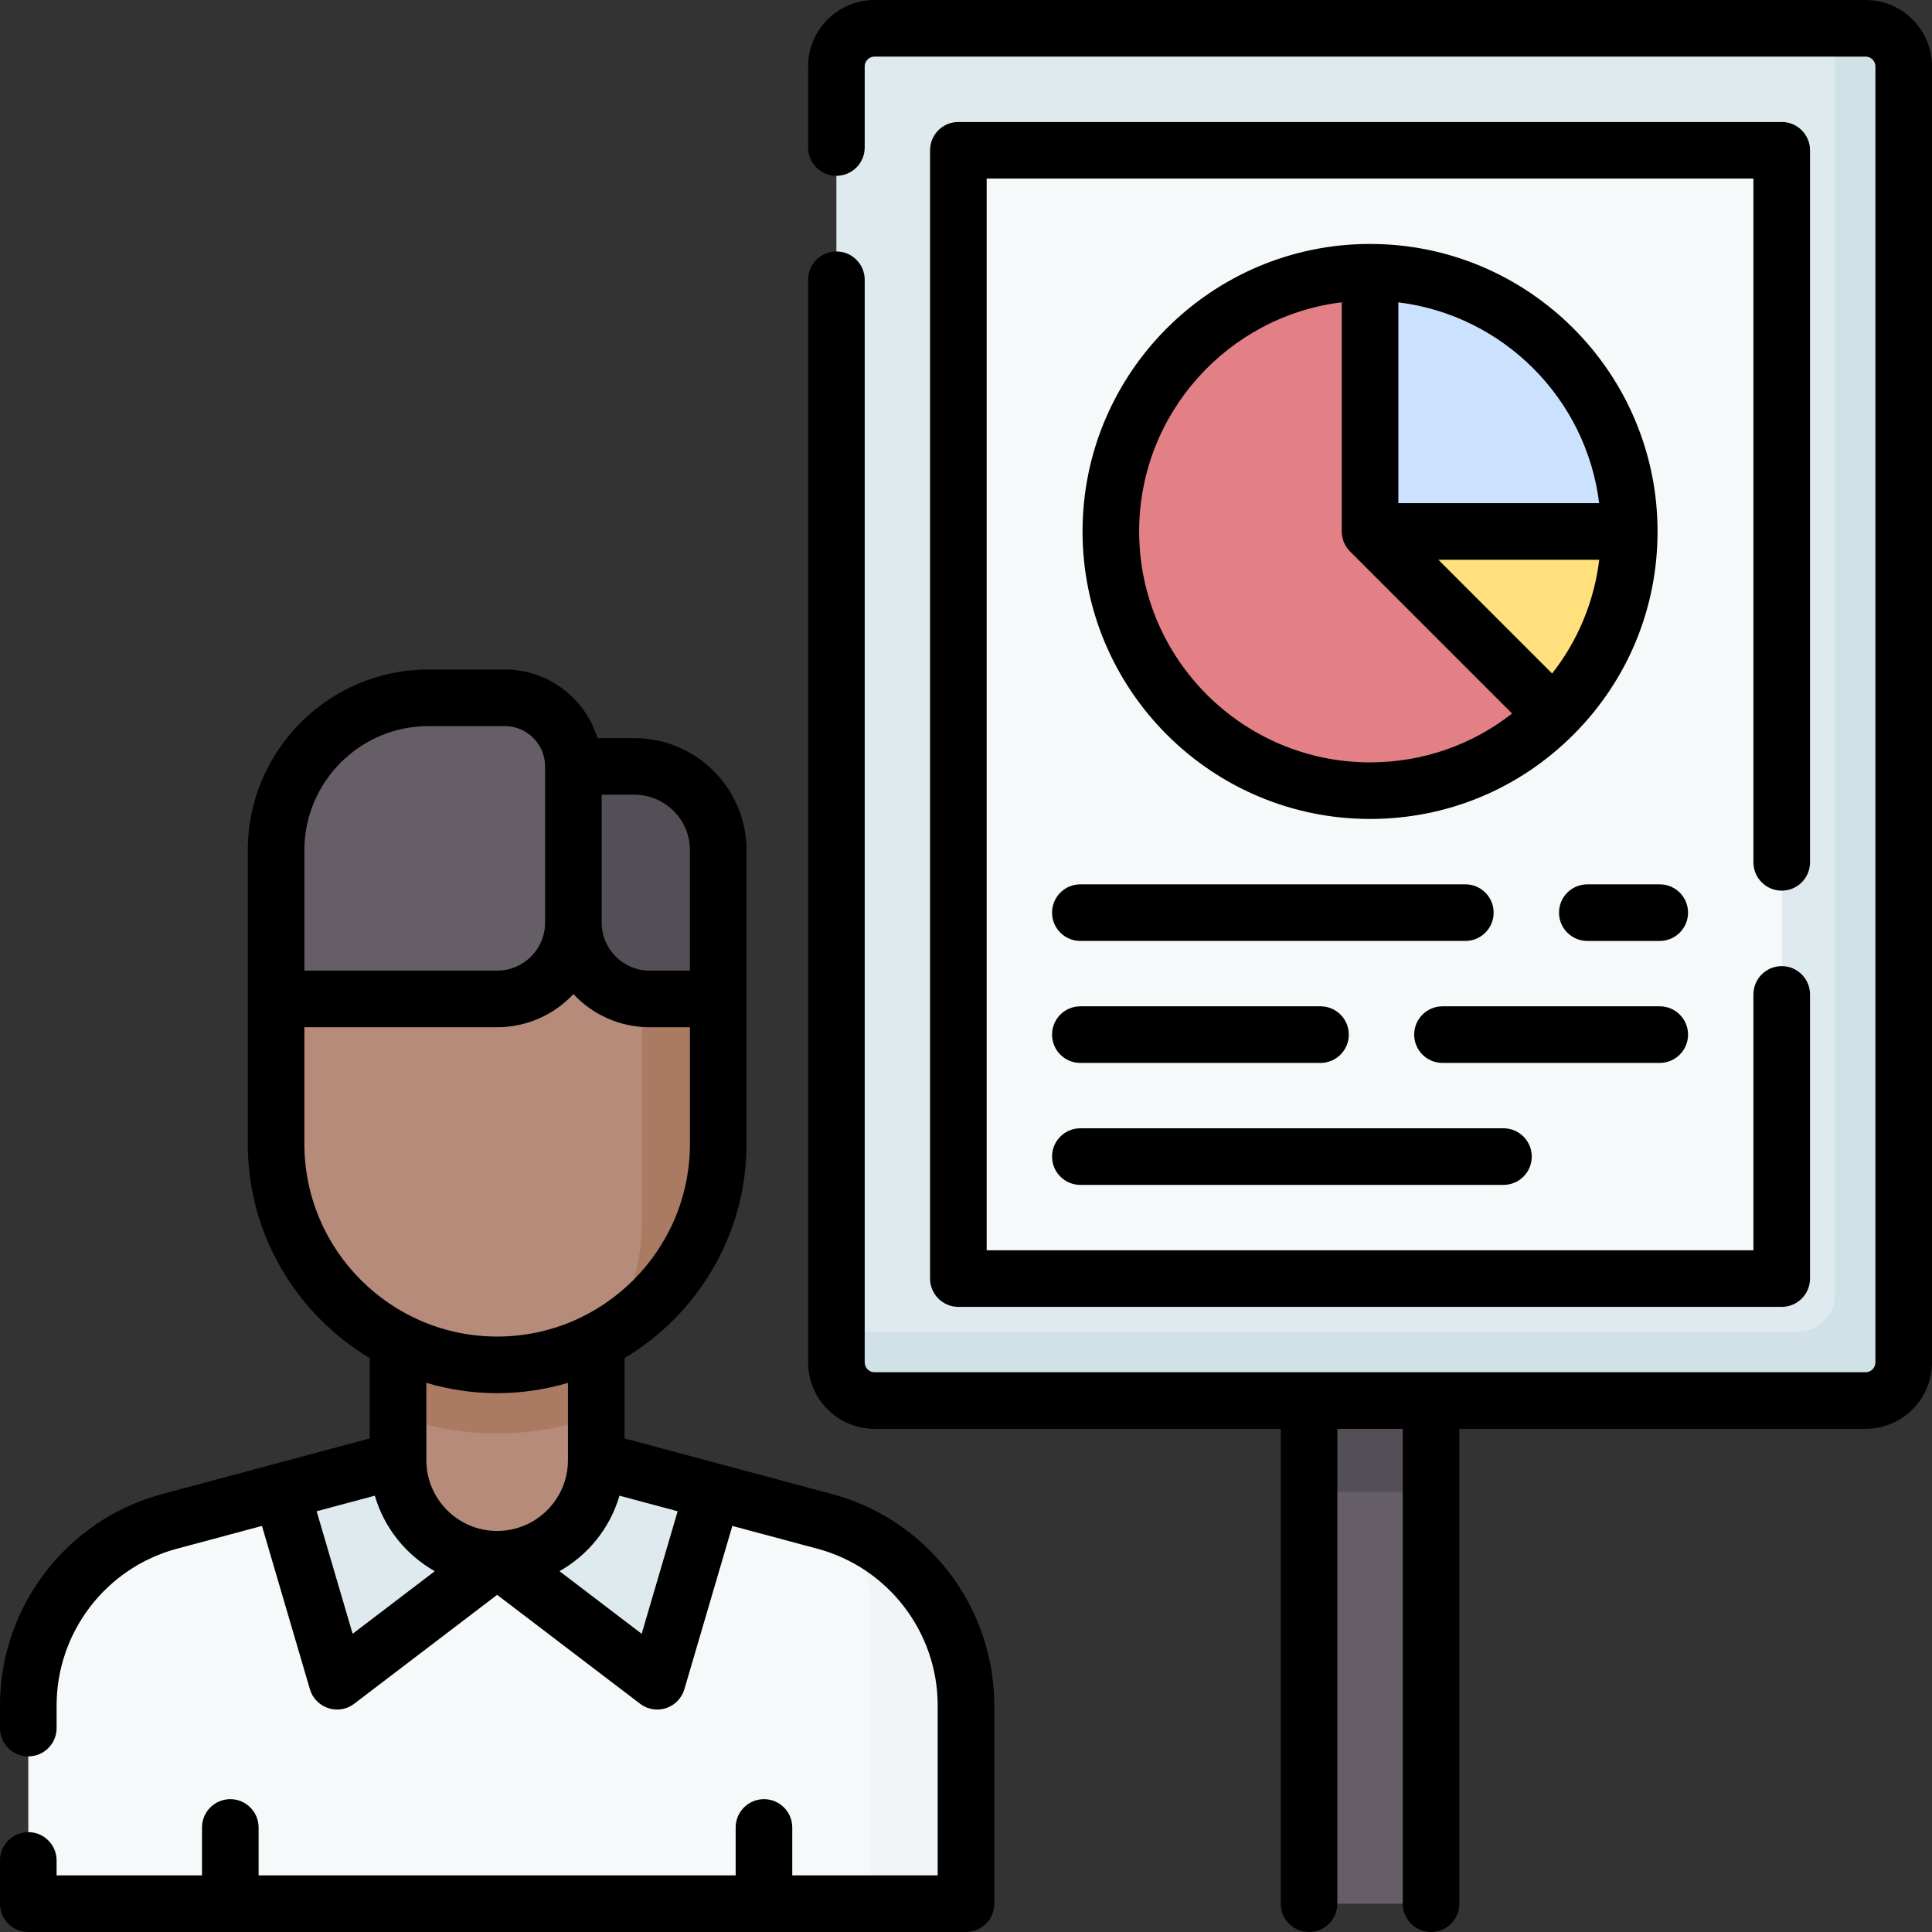 <svg id="Capa_1" enable-background="new 0 0 512 512" height="512" viewBox="0 0 512 512" width="512" xmlns="http://www.w3.org/2000/svg"><rect x="0" y="0" width="512" height="512" fill="#333333" stroke="none"/><g><g><path d="m346.915 371.159h32.325v133.341h-32.325z" fill="#665e66"/></g><g><path d="m346.915 371.159h32.325v24.244h-32.325z" fill="#544f57"/></g><g><path d="m494.398 371.159h-262.642c-5.579 0-10.102-4.523-10.102-10.102v-343.455c0-5.579 4.523-10.102 10.102-10.102h262.642c5.579 0 10.102 4.523 10.102 10.102v343.455c0 5.579-4.523 10.102-10.102 10.102z" fill="#dfeaef"/></g><g><path d="m486.317 7.5v335.374c0 5.579-4.523 10.102-10.102 10.102h-254.561v8.081c0 5.579 4.523 10.102 10.102 10.102h262.642c5.579 0 10.102-4.523 10.102-10.102v-343.455c0-5.579-4.523-10.102-10.102-10.102z" fill="#d0e2e7"/></g><g><path d="m213.573 80.232h299.008v218.195h-299.008z" fill="#f6f9f9" transform="matrix(0 1 -1 0 552.407 -173.748)"/></g><g><g><path d="m363.077 72.15v68.691h68.691c0-37.937-30.754-68.691-68.691-68.691z" fill="#cbe2ff"/></g><g><path d="m363.077 140.841 48.572 48.572c12.431-12.431 20.119-29.603 20.119-48.572z" fill="#ffe07d"/></g><g><path d="m363.077 72.15c-37.937 0-68.691 30.754-68.691 68.691s30.754 68.691 68.691 68.691c18.969 0 36.14-7.69 48.57-20.12l-48.57-48.571z" fill="#e28086"/></g></g><g><g><path d="m158.014 386.954 60.554 16.231c22.08 5.919 37.432 25.928 37.432 48.787v52.528h-248.5v-52.528c0-22.859 15.352-42.868 37.431-48.786l60.554-16.231h52.529z" fill="#f6f9f9"/></g><g><path d="m105.486 386.954-30.931 8.291 14.768 50.299 42.427-32.325v-26.265z" fill="#dfeaef"/></g><g><path d="m158.014 386.954 30.931 8.291-14.768 50.299-42.427-32.325v-26.265z" fill="#dfeaef"/></g><g><path d="m226.478 406.027c2.755 6.263 4.268 13.153 4.268 20.324v78.149h25.254v-52.528c0-20.016-11.771-37.846-29.522-45.945z" fill="#f1f4f6"/></g><g><path d="m131.75 413.219c-14.505 0-26.264-11.759-26.264-26.264v-32.325h52.528v32.325c0 14.505-11.759 26.264-26.264 26.264z" fill="#b78b7a"/></g><g><path d="m105.486 375.253c8.198 2.994 17.043 4.63 26.264 4.63s18.067-1.637 26.264-4.63v-20.624h-52.528z" fill="#aa7a63"/></g><g><path d="m73.161 244.522v58.589c0 32.358 26.231 58.589 58.589 58.589s58.589-26.231 58.589-58.589v-58.589z" fill="#b78b7a"/></g><g><path d="m170.136 244.522v78.793c0 10.998-3.037 21.285-8.308 30.078 17.077-10.238 28.511-28.922 28.511-50.281v-58.589h-20.203z" fill="#aa7a63"/></g><g><path d="m172.157 264.725h18.183v-39.396c0-12.274-9.95-22.224-22.224-22.224h-16.163v41.417c0 11.158 9.046 20.203 20.204 20.203z" fill="#544f57"/></g><g><path d="m131.75 264.725h-58.589v-39.396c0-22.316 18.091-40.406 40.407-40.406h20.203c10.042 0 18.183 8.141 18.183 18.183v41.417c-.001 11.157-9.046 20.202-20.204 20.202z" fill="#665e66"/></g></g><g><path d="m494.398 0h-262.642c-9.706 0-17.602 7.896-17.602 17.602v21.492c0 4.142 3.358 7.5 7.5 7.5s7.5-3.358 7.5-7.5v-21.492c0-1.435 1.167-2.602 2.602-2.602h262.643c1.435 0 2.602 1.167 2.602 2.602v343.456c0 1.435-1.167 2.602-2.602 2.602h-262.643c-1.435 0-2.602-1.167-2.602-2.602v-286.915c0-4.142-3.358-7.5-7.5-7.5s-7.5 3.358-7.5 7.5v286.914c0 9.706 7.896 17.602 17.602 17.602h107.659v125.841c0 4.142 3.358 7.5 7.5 7.5s7.5-3.358 7.5-7.5v-125.841h17.325v125.841c0 4.142 3.358 7.5 7.5 7.5s7.5-3.358 7.5-7.5v-125.841h107.659c9.706 0 17.602-7.896 17.602-17.602v-343.455c-.001-9.706-7.897-17.602-17.603-17.602z"/><path d="m416.903 194.761c.016-.016.033-.029.049-.045 14.391-14.391 22.316-33.524 22.316-53.875 0-42.012-34.179-76.191-76.191-76.191s-76.191 34.179-76.191 76.191 34.179 76.191 76.191 76.191c20.327.001 39.44-7.909 53.826-22.271zm-5.576-16.277-30.143-30.143h42.632c-1.34 11.035-5.634 21.393-12.489 30.143zm12.465-45.143h-53.215v-53.214c27.753 3.409 49.806 25.461 53.215 53.214zm-121.906 7.5c0-31.202 23.476-57.024 53.691-60.734v60.734c0 .251.013.501.038.749.018.182.049.359.08.537.011.063.017.128.029.191.042.21.096.416.155.619.009.03.014.061.023.091.063.207.138.409.218.608.011.027.019.055.03.081.078.189.168.372.261.552.019.037.034.075.054.112.089.167.189.327.291.486.03.048.057.098.088.145.101.151.213.295.324.438.039.05.073.102.113.151.156.189.32.371.493.545l42.946 42.947c-10.709 8.39-23.828 12.94-37.645 12.94-33.739 0-61.189-27.45-61.189-61.192z"/><path d="m472.175 236.029c4.142 0 7.5-3.358 7.5-7.5v-188.704c0-4.142-3.358-7.5-7.5-7.5h-218.196c-4.142 0-7.5 3.358-7.5 7.5v299.008c0 4.142 3.358 7.5 7.5 7.5h218.195c4.142 0 7.5-3.358 7.5-7.5v-75.298c0-4.142-3.358-7.5-7.5-7.5s-7.5 3.358-7.5 7.5v67.798h-203.195v-284.008h203.195v181.204c.001 4.142 3.359 7.5 7.501 7.5z"/><path d="m220.51 395.941-54.996-14.741v-21.305c19.339-11.543 32.325-32.672 32.325-56.784v-77.782c0-16.39-13.334-29.724-29.724-29.724h-9.782c-3.217-10.514-13.01-18.183-24.563-18.183h-20.204c-26.416 0-47.906 21.491-47.906 47.907v77.782c0 24.112 12.986 45.241 32.325 56.784v21.305l-54.995 14.741c-25.312 6.785-42.99 29.825-42.99 56.031v5.988c0 4.142 3.358 7.5 7.5 7.5s7.5-3.358 7.5-7.5v-5.988c0-19.429 13.107-36.512 31.874-41.542l22.549-6.044 12.705 43.271c.695 2.369 2.512 4.244 4.858 5.013.765.251 1.554.374 2.338.374 1.621 0 3.222-.526 4.546-1.534l37.881-28.862 37.881 28.862c1.324 1.008 2.924 1.534 4.546 1.534.784 0 1.573-.123 2.338-.374 2.346-.77 4.163-2.645 4.858-5.013l12.705-43.271 22.549 6.044c18.767 5.03 31.874 22.113 31.874 41.542v45.028h-38.539v-12.703c0-4.142-3.358-7.5-7.5-7.5s-7.5 3.358-7.5 7.5v12.703h-126.424v-12.703c0-4.142-3.358-7.5-7.5-7.5s-7.5 3.358-7.5 7.5v12.703h-38.539v-3.964c0-4.142-3.358-7.5-7.5-7.5s-7.5 3.358-7.5 7.5v11.464c0 4.142 3.358 7.5 7.5 7.5h248.5c4.142 0 7.5-3.358 7.5-7.5v-52.528c0-26.206-17.678-49.246-42.99-56.031zm-37.671-170.612v31.896h-10.683c-7.005 0-12.704-5.699-12.704-12.703v-33.917h8.663c8.119 0 14.724 6.605 14.724 14.724zm-102.178 0c0-18.145 14.762-32.907 32.906-32.907h20.204c5.891 0 10.683 4.792 10.683 10.683v41.417c0 7.004-5.699 12.703-12.703 12.703h-51.09zm0 77.782v-30.886h51.089c7.962 0 15.145-3.381 20.203-8.777 5.058 5.396 12.241 8.777 20.204 8.777h10.683v30.886c0 28.171-22.918 51.09-51.089 51.09s-51.09-22.919-51.09-51.09zm51.089 66.09c6.518 0 12.812-.963 18.764-2.729v20.483c0 10.347-8.417 18.764-18.764 18.764s-18.764-8.417-18.764-18.764v-20.483c5.952 1.765 12.246 2.729 18.764 2.729zm-38.301 63.771-9.534-32.471 15.416-4.132c2.489 8.557 8.276 15.718 15.893 20.012zm76.602 0-21.775-16.591c7.616-4.294 13.404-11.456 15.893-20.012l15.416 4.132z"/><path d="m278.805 241.858c0 4.142 3.358 7.5 7.5 7.5h102.027c4.142 0 7.5-3.358 7.5-7.5s-3.358-7.5-7.5-7.5h-102.027c-4.142 0-7.5 3.358-7.5 7.5z"/><path d="m439.85 234.358h-19.193c-4.142 0-7.5 3.358-7.5 7.5s3.358 7.5 7.5 7.5h19.193c4.142 0 7.5-3.358 7.5-7.5s-3.358-7.5-7.5-7.5z"/><path d="m447.35 274.183c0-4.142-3.358-7.5-7.5-7.5h-57.579c-4.142 0-7.5 3.358-7.5 7.5s3.358 7.5 7.5 7.5h57.579c4.142 0 7.5-3.358 7.5-7.5z"/><path d="m286.305 281.683h63.641c4.142 0 7.5-3.358 7.5-7.5s-3.358-7.5-7.5-7.5h-63.641c-4.142 0-7.5 3.358-7.5 7.5s3.358 7.5 7.5 7.5z"/><path d="m286.305 314.008h112.128c4.142 0 7.5-3.358 7.5-7.5s-3.358-7.5-7.5-7.5h-112.128c-4.142 0-7.5 3.358-7.5 7.5s3.358 7.5 7.5 7.5z"/></g></g></svg>